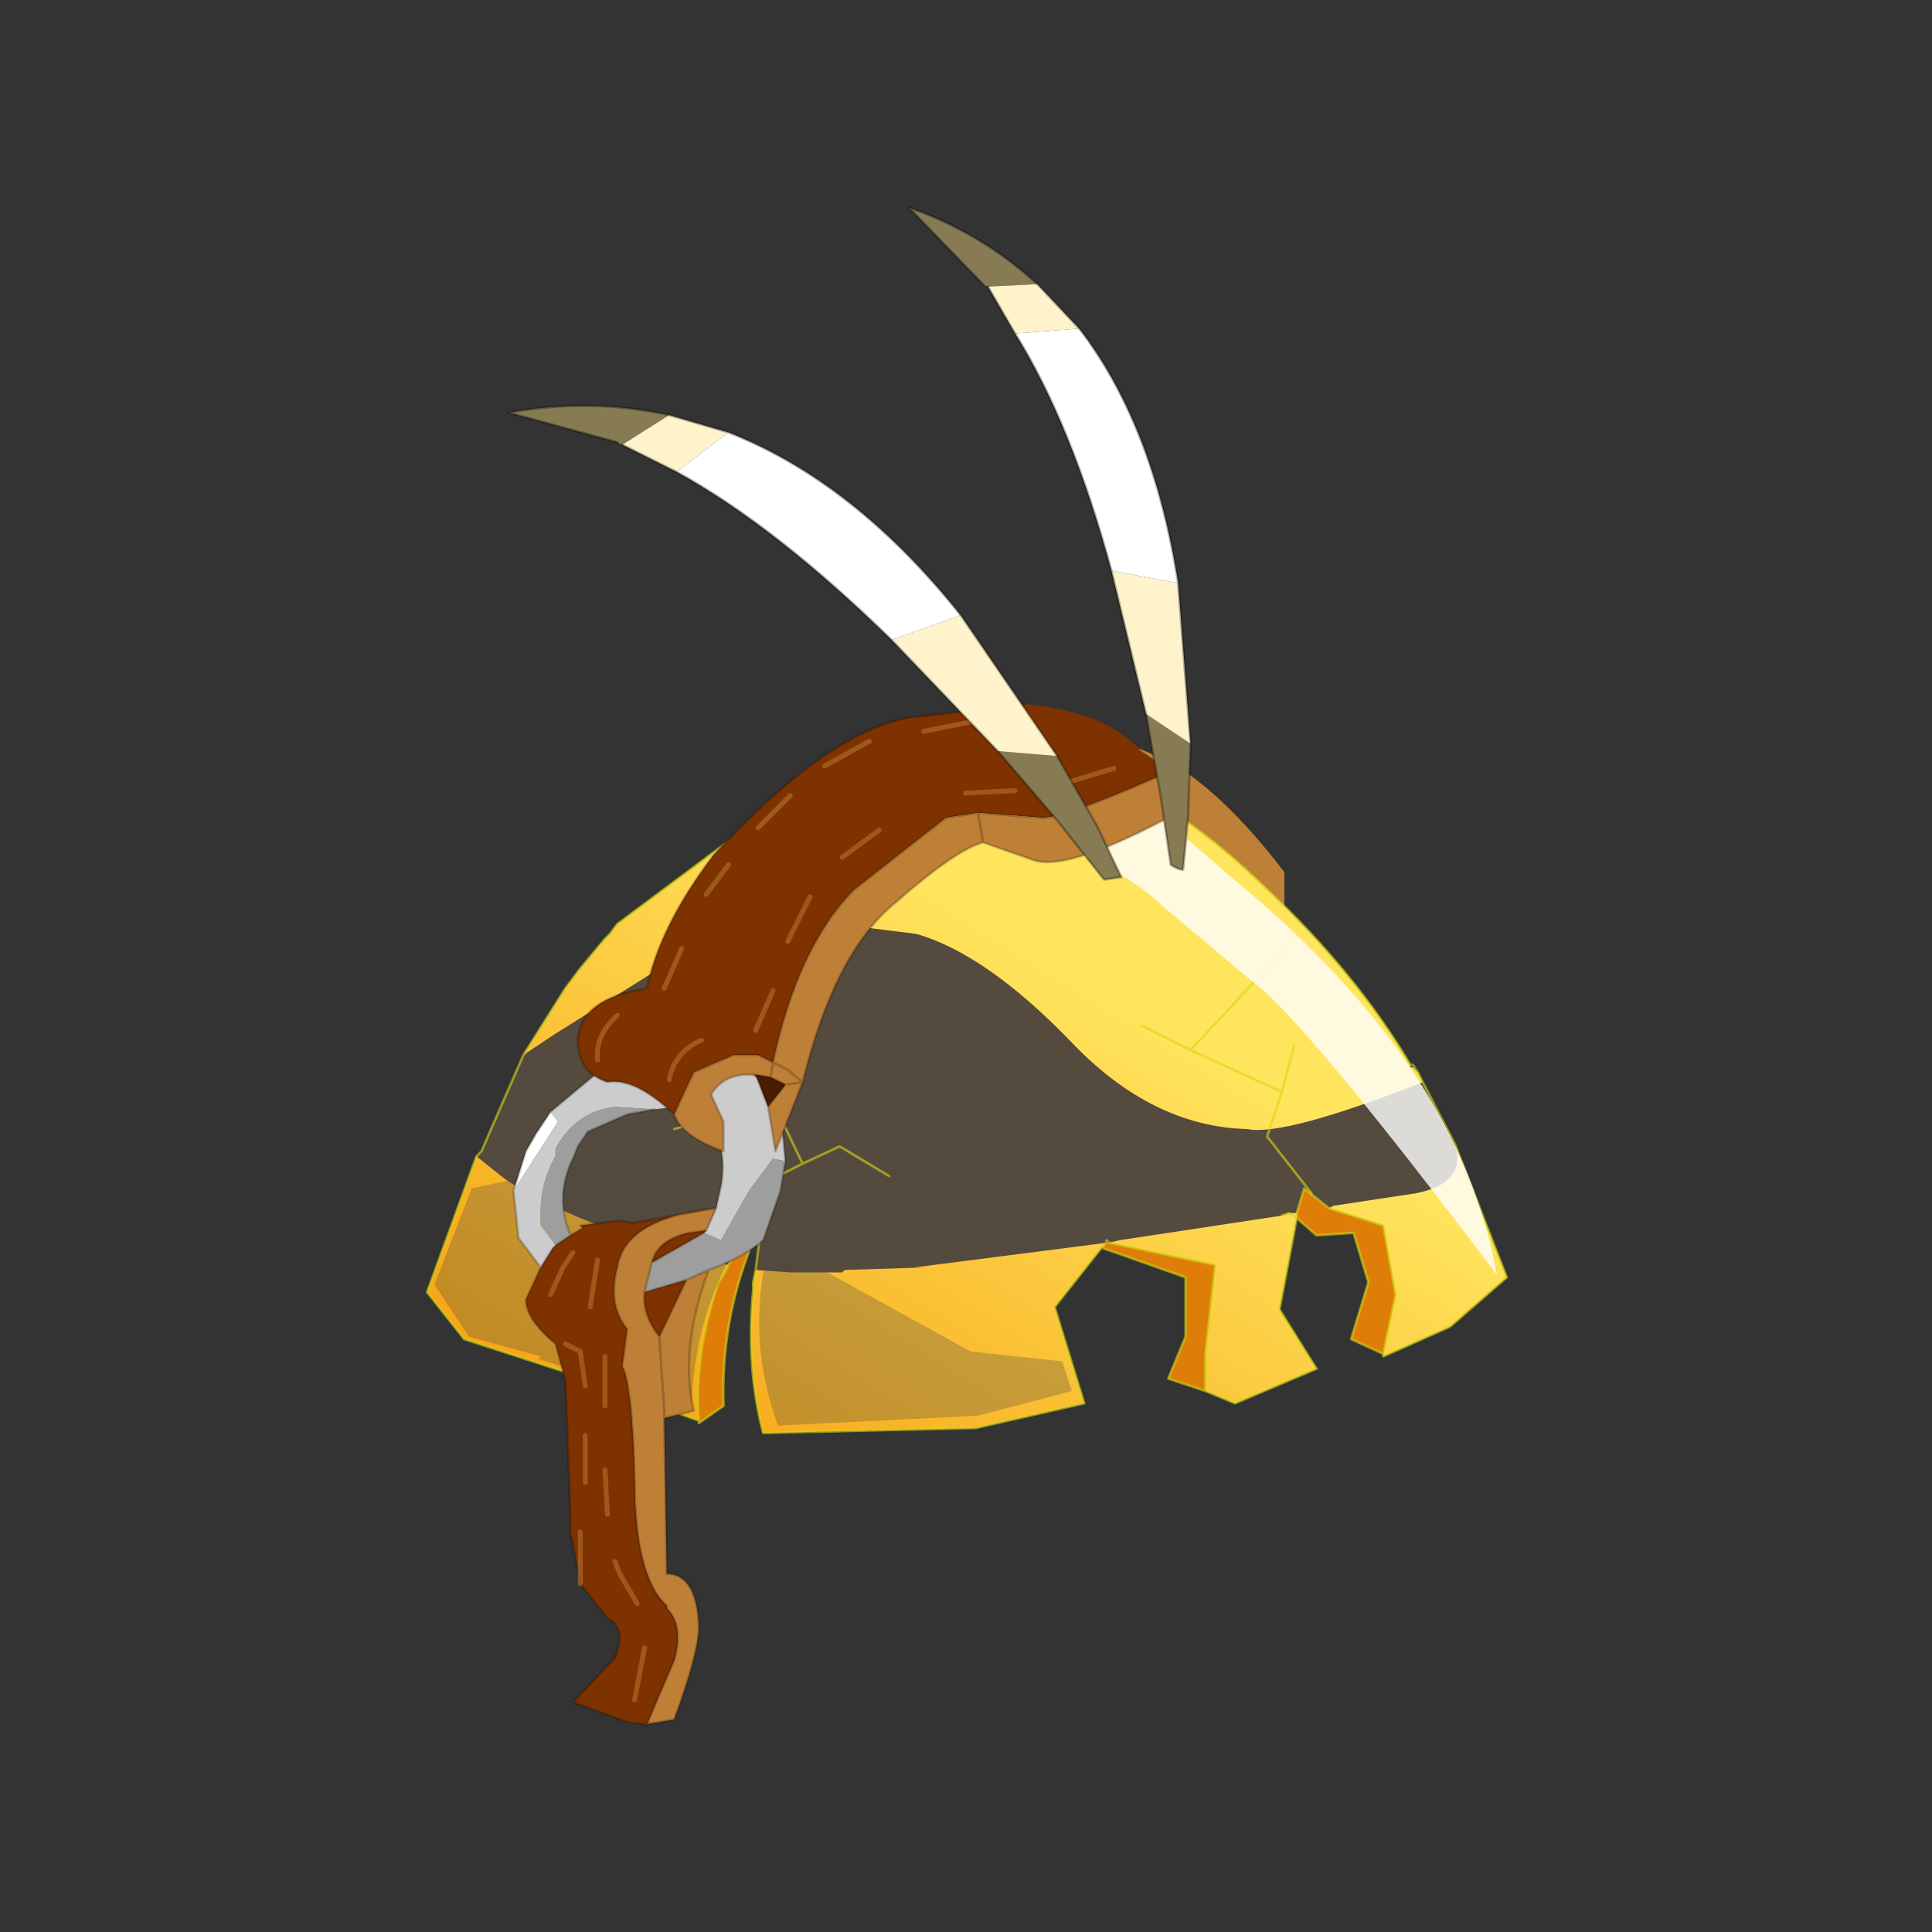 <?xml version="1.0" encoding="UTF-8" standalone="no"?>
<svg xmlns:xlink="http://www.w3.org/1999/xlink" height="440.0px" width="440.0px" xmlns="http://www.w3.org/2000/svg">
  <rect width="100%" height="100%" fill="#333333" stroke="none"/>
  <g transform="matrix(10.0, 0.0, 0.0, 10.0, 0.0, 0.0)">
    <use height="44.0" transform="matrix(0.909, 0.0, 0.0, 0.909, 2.0, 2.0)" width="44.0" xlink:href="#sprite0"/>
  </g>
  <defs>
    <g id="sprite0" transform="matrix(1.0, 0.0, 0.0, 1.0, 0.0, 0.0)">
      <use height="44.0" transform="matrix(1.0, 0.0, 0.0, 1.0, 0.0, 0.0)" width="44.0" xlink:href="#shape0"/>
      <use height="30.85" transform="matrix(1.238, 0.0, 0.0, 1.238, 8.5, 3.0)" width="21.85" xlink:href="#sprite1"/>
    </g>
    <g id="shape0" transform="matrix(1.0, 0.0, 0.0, 1.0, 0.0, 0.0)">
      <path d="M44.0 44.0 L0.0 44.0 0.0 0.0 44.0 0.0 44.0 44.0" fill="#43adca" fill-opacity="0.0" fill-rule="evenodd" stroke="none"/>
    </g>
    <g id="sprite1" transform="matrix(1.0, 0.0, 0.0, 1.0, 0.0, 0.0)">
      <use height="30.85" transform="matrix(1.0, 0.0, 0.0, 1.0, 0.0, 0.0)" width="21.85" xlink:href="#sprite2"/>
    </g>
    <g id="sprite2" transform="matrix(1.0, 0.0, 0.0, 1.0, 11.7, 29.9)">
      <use height="30.85" transform="matrix(1.0, 0.0, 0.0, 1.0, -11.7, -29.9)" width="21.85" xlink:href="#shape1"/>
    </g>
    <g id="shape1" transform="matrix(1.0, 0.0, 0.0, 1.0, 11.7, 29.9)">
      <path d="M5.65 -15.6 L5.65 -16.45 Q4.35 -18.15 3.2 -18.75 L1.85 -19.3 1.85 -18.15 2.2 -17.85 5.65 -15.6" fill="#be7f36" fill-rule="evenodd" stroke="none"/>
      <path d="M1.85 -18.15 L2.2 -17.85 5.65 -15.6" fill="none" stroke="#000000" stroke-linecap="round" stroke-linejoin="round" stroke-opacity="0.2" stroke-width="0.05"/>
      <path d="M5.9 -9.45 L5.9 -9.55 6.05 -10.05 6.55 -9.65 7.65 -9.3 7.9 -7.9 7.65 -6.7 7.0 -7.0 7.35 -8.15 7.05 -9.15 6.3 -9.1 5.9 -9.45 M4.05 -5.95 L3.3 -6.2 3.65 -7.05 3.65 -8.25 1.95 -8.85 2.05 -8.95 2.1 -8.95 4.25 -8.5 4.05 -6.7 4.05 -5.95 M-4.9 -9.6 L-5.3 -8.45 Q-5.75 -7.1 -5.7 -5.65 L-6.2 -5.3 -6.2 -5.35 Q-6.3 -6.7 -5.8 -8.15 L-5.7 -8.3 -5.6 -8.5 -4.75 -10.2 -4.9 -9.6" fill="#de7e08" fill-rule="evenodd" stroke="none"/>
      <path d="M8.35 -12.4 L8.25 -12.5 8.25 -12.55 8.35 -12.4 M-9.75 -12.75 L-9.15 -13.15 -6.2 -15.0 -4.2 -15.5 -1.8 -15.2 Q-0.4 -14.8 1.3 -13.05 2.95 -11.3 4.9 -11.25 5.65 -11.1 8.45 -12.2 L9.1 -10.95 Q9.35 -10.15 8.3 -9.95 L6.65 -9.7 6.55 -9.65 6.05 -10.05 5.9 -9.55 5.75 -9.55 5.6 -9.5 2.3 -9.0 2.1 -8.95 2.05 -9.0 2.05 -8.95 -1.85 -8.45 -1.65 -8.45 -3.25 -8.4 -3.3 -8.35 -4.35 -8.35 -5.05 -8.4 -4.9 -9.6 -4.75 -10.2 -5.6 -8.5 -7.4 -8.95 -7.55 -9.0 -7.7 -9.05 -7.7 -9.1 -7.85 -9.15 Q-9.55 -9.8 -10.2 -10.3 L-10.7 -10.7 -10.6 -10.8 -9.75 -12.75" fill="#544a3e" fill-rule="evenodd" stroke="none"/>
      <path d="M8.25 -12.5 L8.35 -12.4 8.45 -12.2 Q5.65 -11.1 4.9 -11.25 2.95 -11.3 1.3 -13.05 -0.4 -14.8 -1.8 -15.2 L-4.2 -15.5 -6.2 -15.0 -9.15 -13.15 -9.75 -12.75 -8.9 -14.1 -8.6 -14.5 -8.1 -15.1 -8.0 -15.2 -7.85 -15.4 -4.9 -17.6 Q-2.9 -18.8 -1.0 -18.7 L2.15 -18.25 Q3.5 -17.85 5.3 -16.1 7.1 -14.4 8.2 -12.55 L8.2 -12.5 8.25 -12.5 M6.55 -9.65 L6.65 -9.7 8.3 -9.95 Q9.35 -10.15 9.1 -10.95 L10.15 -8.25 9.0 -7.25 7.65 -6.65 7.65 -6.7 7.9 -7.9 7.65 -9.3 6.55 -9.65 M5.9 -9.55 L5.9 -9.45 5.75 -9.55 5.9 -9.45 5.55 -7.6 6.3 -6.4 4.65 -5.7 4.05 -5.95 4.05 -6.7 4.25 -8.5 2.1 -8.95 2.3 -9.0 5.6 -9.5 5.75 -9.55 5.9 -9.55 M1.95 -8.85 L1.0 -7.65 1.6 -5.7 -0.6 -5.2 -4.9 -5.1 Q-5.25 -6.45 -5.1 -8.0 L-5.1 -8.15 -5.05 -8.4 -4.35 -8.35 -3.3 -8.35 -3.25 -8.4 -1.65 -8.45 -1.85 -8.45 2.05 -8.95 1.95 -8.85 M-6.2 -5.35 L-6.9 -5.6 -7.8 -5.8 -8.95 -6.35 -10.95 -7.0 -11.7 -7.95 -10.7 -10.7 -10.2 -10.3 Q-9.55 -9.8 -7.85 -9.15 L-7.7 -9.1 -7.7 -9.05 -7.55 -9.0 -7.4 -8.95 -5.6 -8.5 -5.7 -8.3 -5.8 -8.15 Q-6.3 -6.7 -6.2 -5.35" fill="url(#gradient0)" fill-rule="evenodd" stroke="none"/>
      <path d="M8.2 -12.55 Q7.1 -14.4 5.3 -16.1 3.5 -17.85 2.15 -18.25 L-1.0 -18.7 Q-2.9 -18.8 -4.9 -17.6 L-7.85 -15.4 -8.0 -15.2 -8.1 -15.1 -8.6 -14.5 -8.9 -14.1 -9.75 -12.75 M8.45 -12.2 L8.35 -12.4 8.25 -12.55 M8.2 -12.55 L8.25 -12.55 M9.1 -10.95 L8.45 -12.2 M5.9 -9.55 L5.9 -9.45 6.3 -9.1 7.05 -9.15 7.35 -8.15 7.0 -7.0 7.65 -6.7 7.9 -7.9 7.65 -9.3 6.55 -9.65 6.05 -10.05 5.9 -9.55 M5.75 -9.55 L5.9 -9.45 5.55 -7.6 6.3 -6.4 4.65 -5.7 4.05 -5.95 3.3 -6.2 3.65 -7.05 3.65 -8.25 1.95 -8.85 1.0 -7.65 1.6 -5.7 -0.6 -5.2 -4.9 -5.1 Q-5.25 -6.45 -5.1 -8.0 L-5.1 -8.15 -5.05 -8.4 -4.9 -9.6 -5.3 -8.45 Q-5.75 -7.1 -5.7 -5.65 L-6.2 -5.3 -6.2 -5.35 -6.9 -5.6 -7.8 -5.8 M-8.95 -6.35 L-10.95 -7.0 -11.7 -7.95 -10.7 -10.7 -10.6 -10.8 -9.75 -12.75 M5.75 -9.55 L5.6 -9.5 M2.1 -8.95 L4.25 -8.5 4.05 -6.7 4.05 -5.95 M9.1 -10.95 L10.15 -8.25 9.0 -7.25 7.65 -6.65 7.65 -6.7 M2.05 -8.95 L1.95 -8.85 M2.1 -8.95 L2.05 -9.0 2.05 -8.95 M-5.6 -8.5 L-4.75 -10.2 -4.9 -9.6 M-6.2 -5.35 Q-6.3 -6.7 -5.8 -8.15 L-5.7 -8.3 -5.6 -8.5" fill="none" stroke="#d4d913" stroke-linecap="round" stroke-linejoin="round" stroke-opacity="0.6" stroke-width="0.05"/>
      <path d="M-5.1 -10.05 L-4.1 -10.55 -4.7 -11.8 -6.7 -11.25 M-4.1 -10.55 L-3.35 -10.9 -2.35 -10.3 M-4.7 -11.8 L-4.85 -13.0 -5.95 -14.35" fill="none" stroke="#d4d913" stroke-linecap="round" stroke-linejoin="round" stroke-opacity="0.6" stroke-width="0.05"/>
      <path d="M5.9 -15.15 L3.75 -12.85 5.6 -12.0 5.85 -12.95 M3.75 -12.85 L2.75 -13.35 M6.2 -9.95 L5.3 -11.1 5.6 -12.0" fill="none" stroke="#d4d913" stroke-linecap="round" stroke-linejoin="round" stroke-opacity="0.6" stroke-width="0.05"/>
      <path d="M1.35 -5.95 L-0.55 -5.45 -4.6 -5.25 Q-5.2 -6.9 -4.85 -8.6 L-4.8 -8.9 -5.3 -9.1 Q-6.3 -7.55 -6.35 -5.6 L-9.45 -6.6 -9.4 -6.65 -10.85 -7.05 -11.55 -8.1 -10.8 -10.05 -10.1 -10.2 -8.7 -10.5 -7.3 -10.2 -7.3 -10.25 -7.15 -10.2 Q-6.0 -9.85 -5.0 -9.15 L-4.6 -8.9 -0.7 -6.75 1.15 -6.55 1.35 -5.95" fill="#4d4945" fill-opacity="0.302" fill-rule="evenodd" stroke="none"/>
      <path d="M0.7 -17.1 L-2.45 -18.25 -1.0 -18.5 Q0.85 -18.6 3.3 -17.45 L4.75 -16.2 Q9.2 -12.5 9.95 -8.3 6.1 -13.4 5.05 -14.2 L3.2 -15.75 Q2.4 -16.55 0.7 -17.1" fill="#ffffff" fill-opacity="0.8" fill-rule="evenodd" stroke="none"/>
      <path d="M-9.2 -11.6 L-9.05 -11.4 -9.95 -10.0 -9.7 -10.8 -9.5 -11.15 -9.2 -11.6" fill="#ffffff" fill-rule="evenodd" stroke="none"/>
      <path d="M-7.1 -11.65 L-7.9 -11.7 Q-8.7 -11.6 -9.1 -10.85 L-9.1 -10.7 Q-9.45 -10.1 -9.4 -9.3 L-9.1 -8.9 -9.15 -8.85 -9.4 -8.45 -9.85 -9.05 -9.95 -10.0 -9.05 -11.4 -9.2 -11.6 -8.3 -12.35 -6.4 -12.85 Q-4.85 -12.55 -4.55 -11.65 L-4.45 -10.6 -4.7 -10.65 -5.15 -10.05 -5.3 -9.8 -5.75 -9.0 -6.1 -9.15 -6.05 -9.2 -5.85 -9.65 -5.75 -10.1 Q-5.6 -10.95 -6.1 -11.55 L-6.7 -11.7 -7.1 -11.65" fill="#cccccc" fill-rule="evenodd" stroke="none"/>
      <path d="M-7.1 -11.65 L-7.65 -11.55 -8.45 -11.2 -8.65 -10.9 -8.75 -10.65 Q-9.05 -10.05 -8.9 -9.4 L-8.8 -9.1 -9.1 -8.9 -9.4 -9.3 Q-9.45 -10.1 -9.1 -10.7 L-9.1 -10.85 Q-8.7 -11.6 -7.9 -11.7 L-7.1 -11.65 M-4.45 -10.6 L-4.55 -10.0 -4.9 -9.0 Q-5.3 -8.65 -6.0 -8.4 L-6.45 -8.2 -7.3 -7.95 -7.15 -8.55 -6.1 -9.15 -5.75 -9.0 -5.3 -9.8 -5.15 -10.05 -4.7 -10.65 -4.45 -10.6" fill="#9e9e9e" fill-rule="evenodd" stroke="none"/>
      <path d="M-7.15 -8.55 L-7.3 -7.95 Q-7.35 -7.5 -7.0 -7.05 L-6.9 -5.55 -6.9 -5.4 -6.9 -5.55 -7.0 -7.05 -6.45 -8.2 -6.0 -8.4 Q-6.6 -6.8 -6.3 -5.55 L-6.9 -5.4 -6.85 -2.25 Q-6.25 -2.25 -6.2 -1.2 -6.2 -0.65 -6.7 0.7 L-7.3 0.8 -7.25 0.8 -7.15 0.55 -6.7 -0.5 Q-6.5 -1.2 -6.85 -1.55 L-6.85 -1.6 Q-7.5 -2.2 -7.5 -4.15 -7.55 -6.1 -7.75 -6.45 L-7.65 -7.2 Q-8.05 -7.7 -7.85 -8.45 -7.7 -9.45 -5.85 -9.65 L-6.05 -9.2 -6.4 -9.15 Q-7.05 -9.0 -7.15 -8.55" fill="#be7f36" fill-rule="evenodd" stroke="none"/>
      <path d="M-9.1 -8.9 L-8.8 -9.1 -8.55 -9.25 -8.6 -9.3 -7.8 -9.4 -7.55 -9.35 -5.85 -9.65 Q-7.7 -9.45 -7.85 -8.45 -8.05 -7.7 -7.65 -7.2 L-7.75 -6.45 Q-7.55 -6.1 -7.5 -4.15 -7.5 -2.2 -6.85 -1.6 L-6.85 -1.55 Q-6.5 -1.2 -6.7 -0.5 L-7.15 0.55 -7.25 0.8 -7.65 0.75 -8.75 0.35 -7.9 -0.55 Q-7.65 -1.15 -8.05 -1.35 L-8.6 -2.05 -8.8 -3.1 -8.8 -3.4 -8.9 -6.15 -9.1 -6.9 Q-9.7 -7.4 -9.7 -7.8 L-9.4 -8.45 -9.15 -8.85 -9.1 -8.9 M-6.1 -9.15 L-7.15 -8.55 Q-7.05 -9.0 -6.4 -9.15 L-6.05 -9.2 -6.1 -9.15 M-7.3 -7.95 L-6.45 -8.2 -7.0 -7.05 Q-7.35 -7.5 -7.3 -7.95" fill="#7d3200" fill-rule="evenodd" stroke="none"/>
      <path d="M-8.8 -9.1 L-8.9 -9.4 Q-9.05 -10.05 -8.75 -10.65 L-8.65 -10.9 -8.45 -11.2 -7.65 -11.55 -7.1 -11.65 M-9.1 -8.9 L-8.8 -9.1 -8.55 -9.25 -8.6 -9.3 -7.8 -9.4 -7.55 -9.35 -5.85 -9.65 -5.75 -10.1 Q-5.6 -10.95 -6.1 -11.55 L-6.7 -11.7 M-4.45 -10.6 L-4.55 -11.65 Q-4.85 -12.55 -6.4 -12.85 L-8.3 -12.35 -9.2 -11.6 -9.5 -11.15 -9.7 -10.8 -9.95 -10.0 -9.85 -9.05 -9.4 -8.45 -9.15 -8.85 M-6.0 -8.4 Q-5.3 -8.65 -4.9 -9.0 L-4.55 -10.0 -4.45 -10.6 M-6.1 -9.15 L-7.15 -8.55 -7.3 -7.95 -6.45 -8.2 -6.0 -8.4 Q-6.6 -6.8 -6.3 -5.55 L-6.9 -5.4 -6.85 -2.25 Q-6.25 -2.25 -6.2 -1.2 -6.2 -0.65 -6.7 0.7 L-7.3 0.8 -7.25 0.8 -7.65 0.75 -8.75 0.35 -7.9 -0.55 Q-7.65 -1.15 -8.05 -1.35 L-8.6 -2.05 -8.8 -3.1 -8.8 -3.4 -8.9 -6.15 -9.1 -6.9 Q-9.7 -7.4 -9.7 -7.8 L-9.4 -8.45 M-7.15 -8.55 Q-7.05 -9.0 -6.4 -9.15 L-6.05 -9.2 -5.85 -9.65 Q-7.7 -9.45 -7.85 -8.45 -8.05 -7.7 -7.65 -7.2 L-7.75 -6.45 Q-7.55 -6.1 -7.5 -4.15 -7.5 -2.2 -6.85 -1.6 L-6.85 -1.55 Q-6.5 -1.2 -6.7 -0.5 L-7.15 0.55 -7.25 0.8 M-6.05 -9.2 L-6.1 -9.15 M-6.9 -5.4 L-6.9 -5.55 -7.0 -7.05 Q-7.35 -7.5 -7.3 -7.95 M-6.45 -8.2 L-7.0 -7.05" fill="none" stroke="#000000" stroke-linecap="round" stroke-linejoin="round" stroke-opacity="0.2" stroke-width="0.05"/>
      <path d="M-9.2 -7.9 L-8.95 -8.45 -8.75 -8.75 M-8.5 -6.05 L-8.6 -6.75 -8.9 -6.9 M-8.1 -5.65 L-8.1 -6.65 M-8.4 -7.65 L-8.25 -8.6 M-7.5 0.3 L-7.3 -0.75 M-7.45 -1.65 L-7.8 -2.25 -7.9 -2.5 M-8.05 -3.45 L-8.1 -4.35 M-8.6 -2.05 L-8.6 -3.1 M-8.5 -4.1 L-8.5 -5.05" fill="none" stroke="#bf7e37" stroke-linecap="round" stroke-linejoin="round" stroke-opacity="0.502" stroke-width="0.1"/>
      <path d="M0.4 -19.85 Q2.05 -19.7 2.75 -18.9 L3.35 -18.5 Q1.25 -17.55 0.75 -17.55 L-0.55 -17.65 -1.2 -17.55 -3.05 -16.1 Q-4.2 -14.95 -4.7 -12.6 L-5.0 -12.75 -5.5 -12.75 -6.3 -12.4 -6.7 -11.55 Q-7.5 -12.3 -8.05 -12.2 -8.65 -12.4 -8.65 -13.05 -8.6 -13.9 -7.25 -14.1 -7.0 -15.35 -5.9 -16.8 -3.45 -19.45 -1.75 -19.6 L0.4 -19.85" fill="#7d3200" fill-rule="evenodd" stroke="none"/>
      <path d="M-6.7 -11.55 L-6.3 -12.4 -5.5 -12.75 -5.0 -12.75 -4.7 -12.6 Q-4.2 -14.95 -3.05 -16.1 L-1.2 -17.55 -0.55 -17.65 0.75 -17.55 Q1.25 -17.55 3.35 -18.5 L3.2 -17.5 Q1.2 -16.45 0.55 -16.7 L-0.45 -17.05 Q-1.0 -16.9 -2.2 -15.85 -3.45 -14.85 -4.1 -12.2 L-4.65 -10.8 -4.8 -11.7 -4.45 -12.15 -4.75 -12.3 -4.7 -12.6 -4.4 -12.45 -4.1 -12.2 -4.45 -12.15 -4.1 -12.2 -4.4 -12.45 -4.7 -12.6 -4.75 -12.3 -5.05 -12.35 -5.3 -12.35 Q-5.75 -12.3 -5.95 -11.95 L-5.7 -11.4 -5.7 -10.8 Q-6.55 -11.1 -6.7 -11.55 M-0.45 -17.05 L-0.55 -17.65 -0.45 -17.05" fill="#be7f36" fill-rule="evenodd" stroke="none"/>
      <path d="M-4.8 -11.7 L-5.05 -12.35 -4.75 -12.3 -4.45 -12.15 -4.8 -11.7" fill="#4a1c00" fill-rule="evenodd" stroke="none"/>
      <path d="M0.4 -19.85 L-1.75 -19.6 Q-3.45 -19.45 -5.9 -16.8 -7.0 -15.35 -7.25 -14.1 -8.6 -13.9 -8.65 -13.05 -8.65 -12.4 -8.05 -12.2 -7.5 -12.3 -6.7 -11.55 L-6.3 -12.4 -5.5 -12.75 -5.0 -12.75 -4.7 -12.6 Q-4.2 -14.95 -3.05 -16.1 L-1.2 -17.55 -0.55 -17.65 0.75 -17.55 Q1.25 -17.55 3.35 -18.5 M3.2 -17.5 Q1.2 -16.45 0.55 -16.7 L-0.45 -17.05 Q-1.0 -16.9 -2.2 -15.85 -3.45 -14.85 -4.1 -12.2 L-4.65 -10.8 -4.8 -11.7 -5.05 -12.35 -5.3 -12.35 Q-5.75 -12.3 -5.95 -11.95 L-5.7 -11.4 -5.7 -10.8 Q-6.55 -11.1 -6.7 -11.55 M-0.55 -17.65 L-0.45 -17.05 M-4.45 -12.15 L-4.1 -12.2 -4.4 -12.45 -4.7 -12.6 -4.75 -12.3 -4.45 -12.15 -4.8 -11.7 M-5.05 -12.35 L-4.75 -12.3" fill="none" stroke="#000000" stroke-linecap="round" stroke-linejoin="round" stroke-opacity="0.2" stroke-width="0.05"/>
      <path d="M1.2 -18.25 L2.2 -18.55 M-0.8 -18.05 L0.2 -18.1 M-8.25 -12.65 Q-8.3 -13.15 -7.85 -13.55 M-6.9 -14.1 L-6.55 -14.9 M-5.0 -17.35 L-4.35 -18.0 M-5.05 -13.25 L-4.7 -14.05 M-4.4 -15.05 L-3.95 -15.95 M-3.3 -16.75 L-2.55 -17.3 M-3.65 -18.6 L-2.75 -19.1 M-6.05 -16.0 L-5.6 -16.6 M-6.8 -12.25 Q-6.7 -12.8 -6.15 -13.05 M-1.65 -19.3 L-0.65 -19.5" fill="none" stroke="#bf7e37" stroke-linecap="round" stroke-linejoin="round" stroke-opacity="0.502" stroke-width="0.1"/>
      <path d="M2.85 -19.65 L3.75 -19.05 3.7 -17.55 3.6 -16.5 Q3.5 -16.5 3.35 -16.6 L3.15 -17.95 2.85 -19.65 M0.65 -28.35 L-0.35 -28.3 -0.45 -28.35 -1.95 -29.9 Q-0.5 -29.4 0.65 -28.35" fill="#877b54" fill-rule="evenodd" stroke="none"/>
      <path d="M3.5 -22.3 L3.75 -19.05 2.85 -19.65 2.15 -22.55 3.5 -22.3 M0.2 -27.35 L-0.35 -28.3 0.65 -28.35 1.5 -27.45 0.2 -27.35" fill="#fff3cc" fill-rule="evenodd" stroke="none"/>
      <path d="M3.5 -22.3 L2.15 -22.55 Q1.35 -25.5 0.2 -27.35 L1.5 -27.45 Q3.0 -25.5 3.5 -22.3" fill="#ffffff" fill-rule="evenodd" stroke="none"/>
      <path d="M3.75 -19.05 L3.5 -22.3 Q3.0 -25.5 1.5 -27.45 L0.65 -28.35 M2.15 -22.55 L2.85 -19.65 M3.75 -19.05 L3.7 -17.55 3.6 -16.5 Q3.5 -16.5 3.35 -16.6 L3.15 -17.95 2.85 -19.65 M-0.35 -28.3 L0.2 -27.35 Q1.35 -25.5 2.15 -22.55 M-0.45 -28.35 L-1.95 -29.9 Q-0.5 -29.4 0.65 -28.35" fill="none" stroke="#000000" stroke-linecap="round" stroke-linejoin="round" stroke-opacity="0.302" stroke-width="0.05"/>
      <path d="M-0.15 -18.9 L1.05 -18.8 1.85 -17.4 2.35 -16.35 2.0 -16.3 1.05 -17.5 -0.15 -18.9 M-7.85 -25.15 L-10.05 -25.75 Q-8.4 -26.05 -6.8 -25.7 L-7.75 -25.1 -7.85 -25.15" fill="#877b54" fill-rule="evenodd" stroke="none"/>
      <path d="M1.05 -18.8 L-0.15 -18.9 -2.3 -21.15 -0.9 -21.65 1.05 -18.8 M-7.75 -25.1 L-6.8 -25.7 -5.6 -25.35 -6.65 -24.55 -7.75 -25.1" fill="#fff3cc" fill-rule="evenodd" stroke="none"/>
      <path d="M-0.9 -21.65 L-2.3 -21.15 Q-4.65 -23.45 -6.65 -24.55 L-5.6 -25.35 Q-3.05 -24.35 -0.9 -21.65" fill="#ffffff" fill-rule="evenodd" stroke="none"/>
      <path d="M1.05 -18.8 L-0.9 -21.65 M-2.3 -21.15 L-0.15 -18.9 1.05 -17.5 2.0 -16.3 2.35 -16.35 1.85 -17.4 1.05 -18.8 M-6.8 -25.7 Q-8.4 -26.05 -10.05 -25.75 L-7.85 -25.15 M-6.8 -25.7 L-5.6 -25.35 Q-3.05 -24.35 -0.9 -21.65 M-6.65 -24.55 Q-4.65 -23.45 -2.3 -21.15 M-7.75 -25.1 L-6.65 -24.55" fill="none" stroke="#000000" stroke-linecap="round" stroke-linejoin="round" stroke-opacity="0.302" stroke-width="0.05"/>
    </g>
    <linearGradient gradientTransform="matrix(-0.005, 0.009, -0.008, -0.005, -4.6, -8.5)" gradientUnits="userSpaceOnUse" id="gradient0" spreadMethod="pad" x1="-819.2" x2="819.2">
      <stop offset="0.0" stop-color="#ffe55e"/>
      <stop offset="1.0" stop-color="#f49302"/>
    </linearGradient>
  </defs>
</svg>
